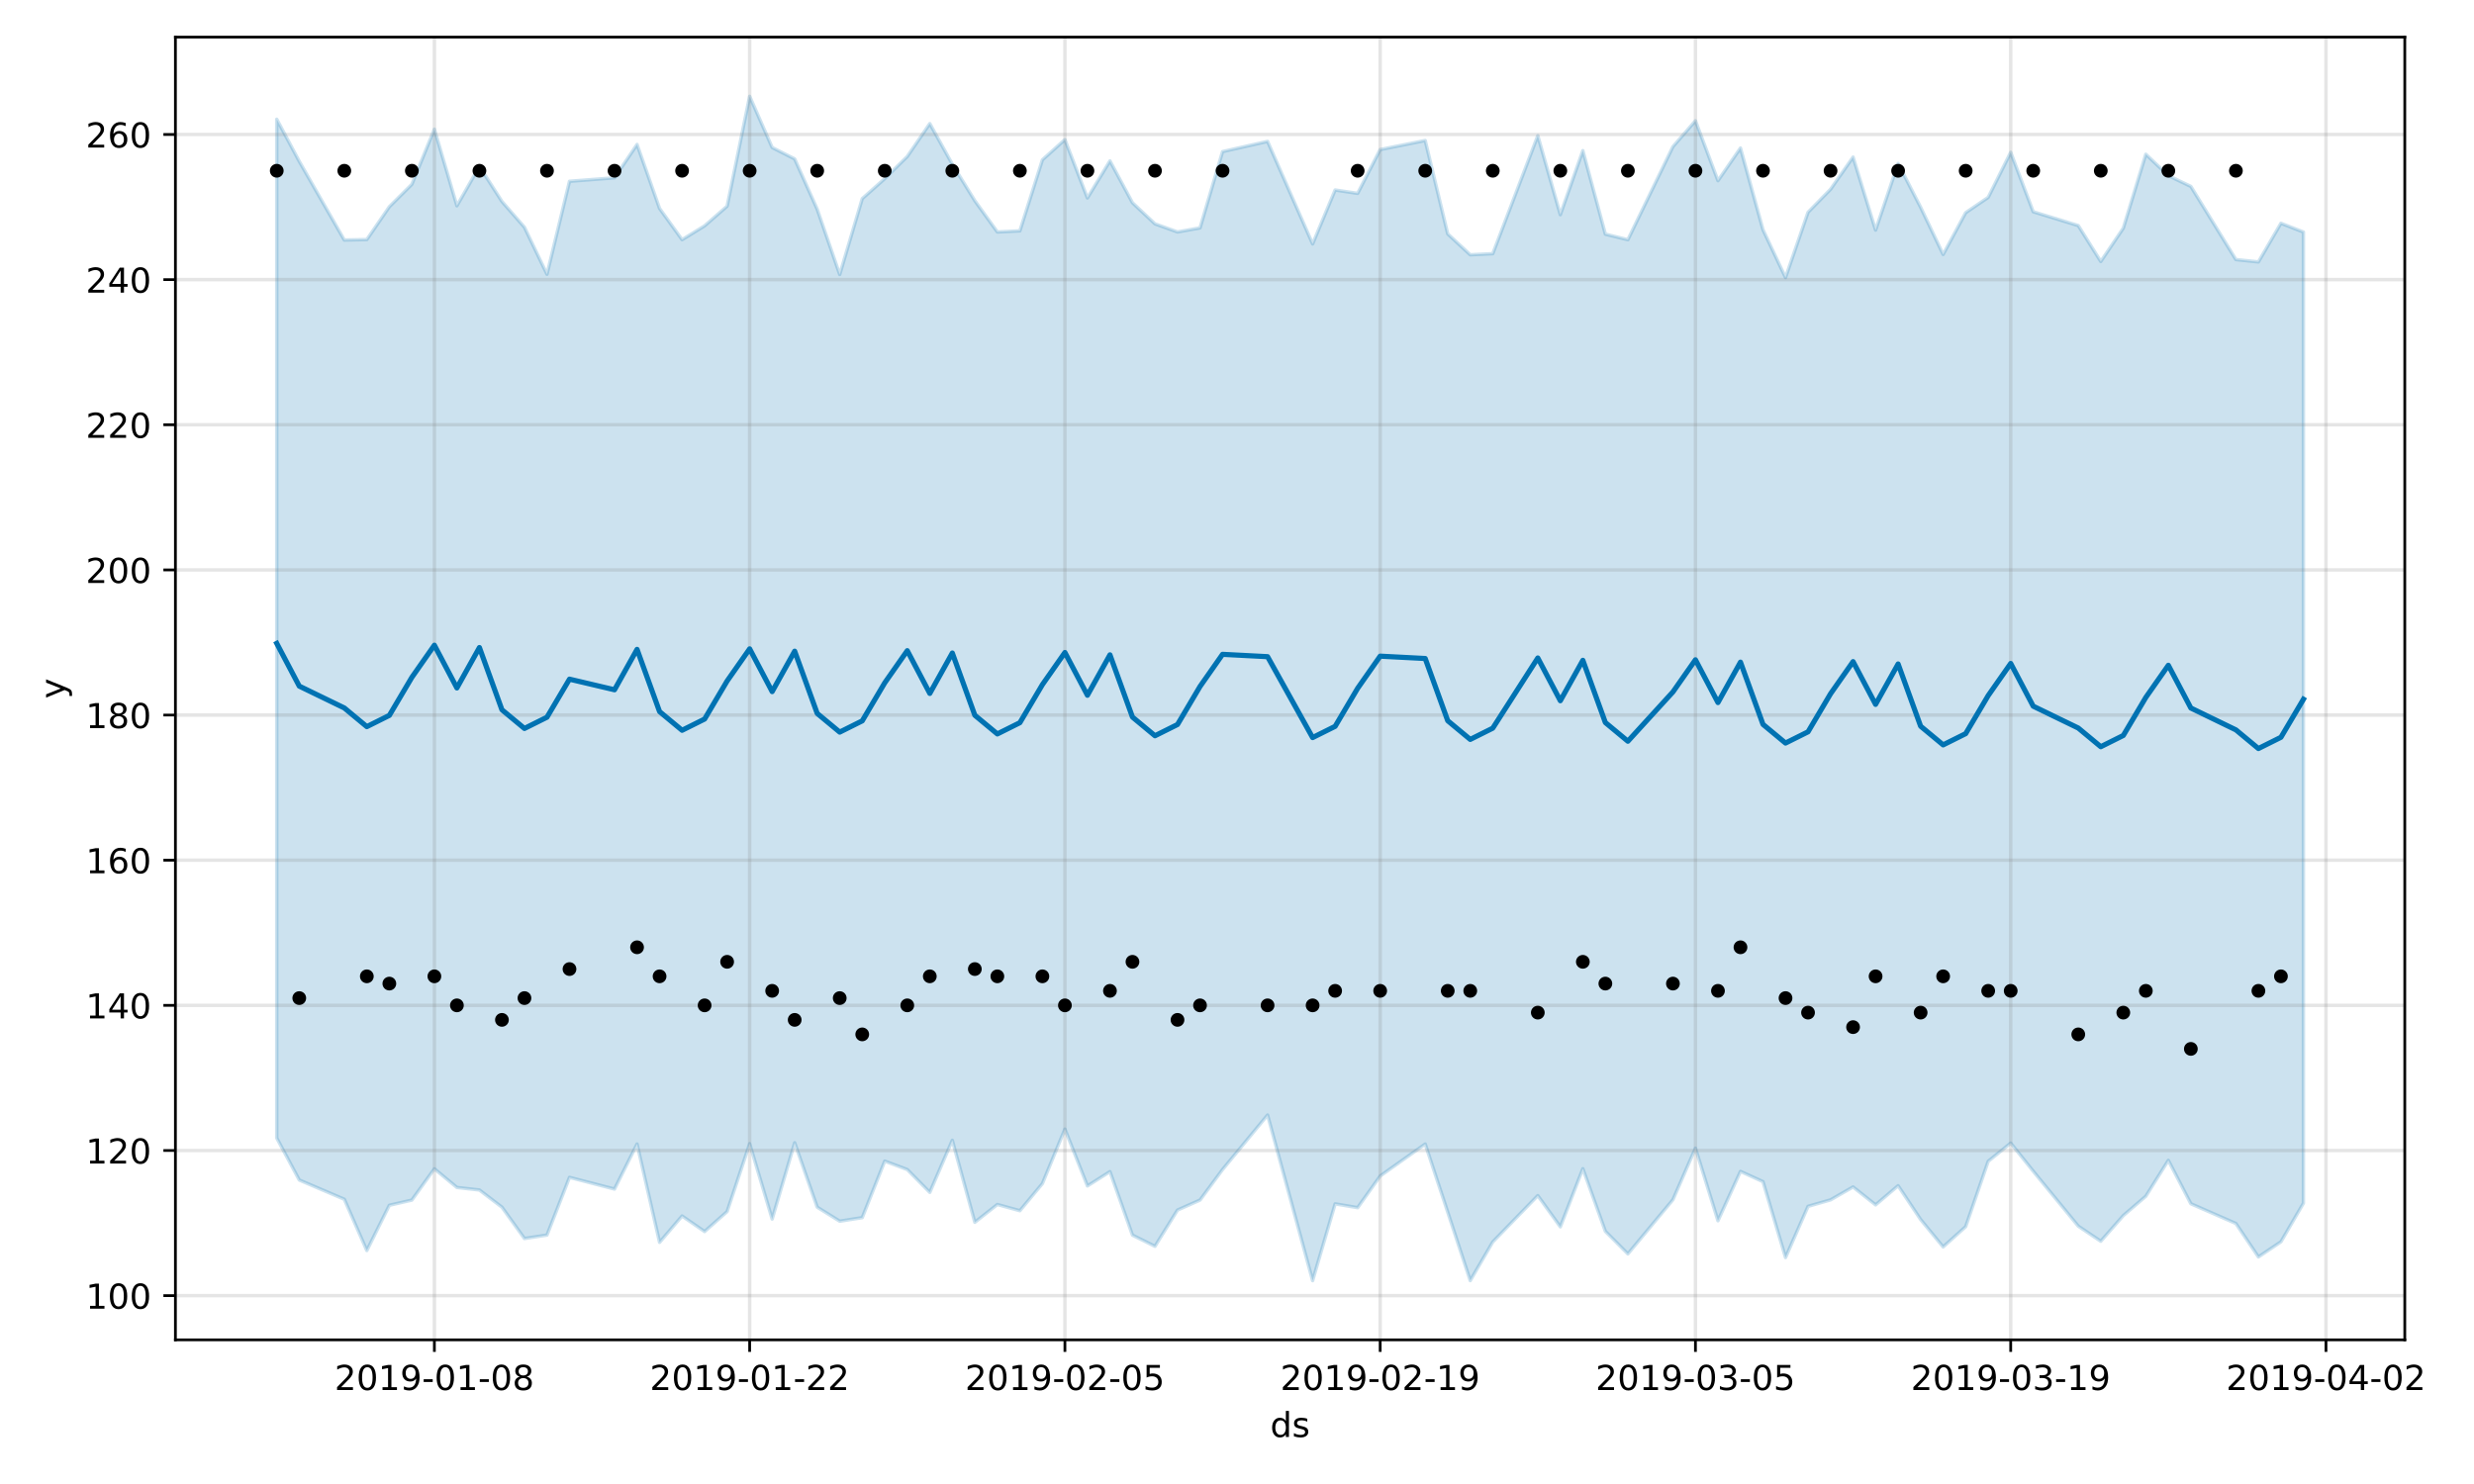 <?xml version="1.0" encoding="utf-8" standalone="no"?>
<!DOCTYPE svg PUBLIC "-//W3C//DTD SVG 1.1//EN"
  "http://www.w3.org/Graphics/SVG/1.1/DTD/svg11.dtd">
<!-- Created with matplotlib (https://matplotlib.org/) -->
<svg height="432pt" version="1.1" viewBox="0 0 720 432" width="720pt" xmlns="http://www.w3.org/2000/svg" xmlns:xlink="http://www.w3.org/1999/xlink">
 <defs>
  <style type="text/css">
*{stroke-linecap:butt;stroke-linejoin:round;}
  </style>
 </defs>
 <g id="figure_1">
  <g id="patch_1">
   <path d="M 0 432 
L 720 432 
L 720 0 
L 0 0 
z
" style="fill:#ffffff;"/>
  </g>
  <g id="axes_1">
   <g id="patch_2">
    <path d="M 51.05 390.04 
L 699.857 390.04 
L 699.857 10.8 
L 51.05 10.8 
z
" style="fill:#ffffff;"/>
   </g>
   <g id="PolyCollection_1">
    <defs>
     <path d="M 80.541 -397.289 
L 80.541 -100.711 
L 87.095 -88.489 
L 100.202 -82.889 
L 106.756 -67.959 
L 113.309 -81.136 
L 119.863 -82.645 
L 126.417 -91.755 
L 132.97 -86.322 
L 139.524 -85.585 
L 146.077 -80.585 
L 152.631 -71.46 
L 159.185 -72.462 
L 165.738 -89.261 
L 178.845 -85.854 
L 185.399 -98.967 
L 191.953 -70.34 
L 198.506 -78.017 
L 205.06 -73.487 
L 211.613 -79.305 
L 218.167 -99.072 
L 224.721 -77.131 
L 231.274 -99.337 
L 237.828 -80.585 
L 244.381 -76.501 
L 250.935 -77.534 
L 257.489 -93.992 
L 264.042 -91.534 
L 270.596 -84.894 
L 277.15 -100.053 
L 283.703 -76.182 
L 290.257 -81.362 
L 296.81 -79.553 
L 303.364 -87.448 
L 309.918 -103.312 
L 316.471 -86.765 
L 323.025 -90.927 
L 329.578 -72.447 
L 336.132 -69.192 
L 342.686 -79.742 
L 349.239 -82.656 
L 355.793 -91.534 
L 368.9 -107.411 
L 382.007 -59.198 
L 388.561 -81.55 
L 395.114 -80.441 
L 401.668 -89.657 
L 414.775 -98.965 
L 421.329 -79.14 
L 427.883 -59.203 
L 434.436 -70.47 
L 447.543 -83.954 
L 454.097 -74.861 
L 460.651 -91.784 
L 467.204 -73.552 
L 473.758 -66.987 
L 486.865 -82.749 
L 493.419 -97.768 
L 499.972 -76.634 
L 506.526 -90.999 
L 513.079 -88.006 
L 519.633 -65.919 
L 526.187 -80.825 
L 532.74 -82.709 
L 539.294 -86.471 
L 545.847 -81.256 
L 552.401 -86.832 
L 558.955 -76.993 
L 565.508 -69.01 
L 572.062 -74.91 
L 578.616 -93.939 
L 585.169 -99.242 
L 591.723 -91.059 
L 604.83 -75.068 
L 611.384 -70.664 
L 617.937 -78.135 
L 624.491 -83.761 
L 631.044 -94.22 
L 637.598 -81.579 
L 650.705 -75.838 
L 657.259 -66.099 
L 663.812 -70.503 
L 670.366 -81.75 
L 670.366 -364.456 
L 670.366 -364.456 
L 663.812 -367.005 
L 657.259 -355.758 
L 650.705 -356.444 
L 637.598 -377.737 
L 631.044 -380.878 
L 624.491 -387.099 
L 617.937 -365.582 
L 611.384 -355.88 
L 604.83 -366.337 
L 591.723 -370.358 
L 585.169 -387.656 
L 578.616 -374.539 
L 572.062 -370.087 
L 565.508 -357.922 
L 558.955 -371.667 
L 552.401 -384.422 
L 545.847 -365.014 
L 539.294 -386.268 
L 532.74 -376.895 
L 526.187 -370.205 
L 519.633 -351.202 
L 513.079 -365.117 
L 506.526 -388.907 
L 499.972 -379.398 
L 493.419 -396.844 
L 486.865 -389.307 
L 473.758 -362.222 
L 467.204 -363.839 
L 460.651 -388.157 
L 454.097 -369.502 
L 447.543 -392.504 
L 434.436 -358.152 
L 427.883 -357.835 
L 421.329 -363.914 
L 414.775 -391.096 
L 401.668 -388.464 
L 395.114 -375.71 
L 388.561 -376.687 
L 382.007 -360.998 
L 368.9 -390.84 
L 355.793 -387.869 
L 349.239 -365.656 
L 342.686 -364.484 
L 336.132 -366.835 
L 329.578 -372.979 
L 323.025 -385.163 
L 316.471 -374.371 
L 309.918 -391.365 
L 303.364 -385.472 
L 296.81 -364.796 
L 290.257 -364.475 
L 283.703 -373.575 
L 277.15 -384.199 
L 270.596 -396.017 
L 264.042 -386.448 
L 257.489 -379.998 
L 250.935 -374.166 
L 244.381 -352.089 
L 237.828 -371.094 
L 231.274 -385.742 
L 224.721 -389.063 
L 218.167 -403.962 
L 211.613 -371.983 
L 205.06 -366.261 
L 198.506 -362.232 
L 191.953 -371.316 
L 185.399 -389.946 
L 178.845 -380.24 
L 165.738 -379.231 
L 159.185 -352.167 
L 152.631 -365.844 
L 146.077 -373.356 
L 139.524 -383.576 
L 132.97 -372.087 
L 126.417 -394.408 
L 119.863 -378.347 
L 113.309 -371.809 
L 106.756 -362.266 
L 100.202 -362.132 
L 87.095 -385.031 
L 80.541 -397.289 
z
" id="m3056342a43" style="stroke:#0072b2;stroke-opacity:0.2;"/>
    </defs>
    <g clip-path="url(#p1890d43ff2)">
     <use style="fill:#0072b2;fill-opacity:0.2;stroke:#0072b2;stroke-opacity:0.2;" x="0" xlink:href="#m3056342a43" y="432"/>
    </g>
   </g>
   <g id="matplotlib.axis_1">
    <g id="xtick_1">
     <g id="line2d_1">
      <path clip-path="url(#p1890d43ff2)" d="M 126.417 390.04 
L 126.417 10.8 
" style="fill:none;stroke:#808080;stroke-linecap:square;stroke-opacity:0.2;"/>
     </g>
     <g id="line2d_2">
      <defs>
       <path d="M 0 0 
L 0 3.5 
" id="mc9037dffb2" style="stroke:#000000;stroke-width:0.8;"/>
      </defs>
      <g>
       <use style="stroke:#000000;stroke-width:0.8;" x="126.417" xlink:href="#mc9037dffb2" y="390.04"/>
      </g>
     </g>
     <g id="text_1">
      <!-- 2019-01-08 -->
      <defs>
       <path d="M 19.188 8.297 
L 53.609 8.297 
L 53.609 0 
L 7.328 0 
L 7.328 8.297 
Q 12.938 14.109 22.625 23.891 
Q 32.328 33.688 34.812 36.531 
Q 39.547 41.844 41.422 45.531 
Q 43.312 49.219 43.312 52.781 
Q 43.312 58.594 39.234 62.25 
Q 35.156 65.922 28.609 65.922 
Q 23.969 65.922 18.812 64.312 
Q 13.672 62.703 7.812 59.422 
L 7.812 69.391 
Q 13.766 71.781 18.938 73 
Q 24.125 74.219 28.422 74.219 
Q 39.75 74.219 46.484 68.547 
Q 53.219 62.891 53.219 53.422 
Q 53.219 48.922 51.531 44.891 
Q 49.859 40.875 45.406 35.406 
Q 44.188 33.984 37.641 27.219 
Q 31.109 20.453 19.188 8.297 
z
" id="DejaVuSans-50"/>
       <path d="M 31.781 66.406 
Q 24.172 66.406 20.328 58.906 
Q 16.5 51.422 16.5 36.375 
Q 16.5 21.391 20.328 13.891 
Q 24.172 6.391 31.781 6.391 
Q 39.453 6.391 43.281 13.891 
Q 47.125 21.391 47.125 36.375 
Q 47.125 51.422 43.281 58.906 
Q 39.453 66.406 31.781 66.406 
z
M 31.781 74.219 
Q 44.047 74.219 50.516 64.516 
Q 56.984 54.828 56.984 36.375 
Q 56.984 17.969 50.516 8.266 
Q 44.047 -1.422 31.781 -1.422 
Q 19.531 -1.422 13.062 8.266 
Q 6.594 17.969 6.594 36.375 
Q 6.594 54.828 13.062 64.516 
Q 19.531 74.219 31.781 74.219 
z
" id="DejaVuSans-48"/>
       <path d="M 12.406 8.297 
L 28.516 8.297 
L 28.516 63.922 
L 10.984 60.406 
L 10.984 69.391 
L 28.422 72.906 
L 38.281 72.906 
L 38.281 8.297 
L 54.391 8.297 
L 54.391 0 
L 12.406 0 
z
" id="DejaVuSans-49"/>
       <path d="M 10.984 1.516 
L 10.984 10.5 
Q 14.703 8.734 18.5 7.812 
Q 22.312 6.891 25.984 6.891 
Q 35.75 6.891 40.891 13.453 
Q 46.047 20.016 46.781 33.406 
Q 43.953 29.203 39.594 26.953 
Q 35.25 24.703 29.984 24.703 
Q 19.047 24.703 12.672 31.312 
Q 6.297 37.938 6.297 49.422 
Q 6.297 60.641 12.938 67.422 
Q 19.578 74.219 30.609 74.219 
Q 43.266 74.219 49.922 64.516 
Q 56.594 54.828 56.594 36.375 
Q 56.594 19.141 48.406 8.859 
Q 40.234 -1.422 26.422 -1.422 
Q 22.703 -1.422 18.891 -0.688 
Q 15.094 0.047 10.984 1.516 
z
M 30.609 32.422 
Q 37.25 32.422 41.125 36.953 
Q 45.016 41.5 45.016 49.422 
Q 45.016 57.281 41.125 61.844 
Q 37.25 66.406 30.609 66.406 
Q 23.969 66.406 20.094 61.844 
Q 16.219 57.281 16.219 49.422 
Q 16.219 41.5 20.094 36.953 
Q 23.969 32.422 30.609 32.422 
z
" id="DejaVuSans-57"/>
       <path d="M 4.891 31.391 
L 31.203 31.391 
L 31.203 23.391 
L 4.891 23.391 
z
" id="DejaVuSans-45"/>
       <path d="M 31.781 34.625 
Q 24.75 34.625 20.719 30.859 
Q 16.703 27.094 16.703 20.516 
Q 16.703 13.922 20.719 10.156 
Q 24.75 6.391 31.781 6.391 
Q 38.812 6.391 42.859 10.172 
Q 46.922 13.969 46.922 20.516 
Q 46.922 27.094 42.891 30.859 
Q 38.875 34.625 31.781 34.625 
z
M 21.922 38.812 
Q 15.578 40.375 12.031 44.719 
Q 8.5 49.078 8.5 55.328 
Q 8.5 64.062 14.719 69.141 
Q 20.953 74.219 31.781 74.219 
Q 42.672 74.219 48.875 69.141 
Q 55.078 64.062 55.078 55.328 
Q 55.078 49.078 51.531 44.719 
Q 48 40.375 41.703 38.812 
Q 48.828 37.156 52.797 32.312 
Q 56.781 27.484 56.781 20.516 
Q 56.781 9.906 50.312 4.234 
Q 43.844 -1.422 31.781 -1.422 
Q 19.734 -1.422 13.25 4.234 
Q 6.781 9.906 6.781 20.516 
Q 6.781 27.484 10.781 32.312 
Q 14.797 37.156 21.922 38.812 
z
M 18.312 54.391 
Q 18.312 48.734 21.844 45.562 
Q 25.391 42.391 31.781 42.391 
Q 38.141 42.391 41.719 45.562 
Q 45.312 48.734 45.312 54.391 
Q 45.312 60.062 41.719 63.234 
Q 38.141 66.406 31.781 66.406 
Q 25.391 66.406 21.844 63.234 
Q 18.312 60.062 18.312 54.391 
z
" id="DejaVuSans-56"/>
      </defs>
      <g transform="translate(97.359 404.638)scale(0.1 -0.1)">
       <use xlink:href="#DejaVuSans-50"/>
       <use x="63.623" xlink:href="#DejaVuSans-48"/>
       <use x="127.246" xlink:href="#DejaVuSans-49"/>
       <use x="190.869" xlink:href="#DejaVuSans-57"/>
       <use x="254.492" xlink:href="#DejaVuSans-45"/>
       <use x="290.576" xlink:href="#DejaVuSans-48"/>
       <use x="354.199" xlink:href="#DejaVuSans-49"/>
       <use x="417.822" xlink:href="#DejaVuSans-45"/>
       <use x="453.906" xlink:href="#DejaVuSans-48"/>
       <use x="517.529" xlink:href="#DejaVuSans-56"/>
      </g>
     </g>
    </g>
    <g id="xtick_2">
     <g id="line2d_3">
      <path clip-path="url(#p1890d43ff2)" d="M 218.167 390.04 
L 218.167 10.8 
" style="fill:none;stroke:#808080;stroke-linecap:square;stroke-opacity:0.2;"/>
     </g>
     <g id="line2d_4">
      <g>
       <use style="stroke:#000000;stroke-width:0.8;" x="218.167" xlink:href="#mc9037dffb2" y="390.04"/>
      </g>
     </g>
     <g id="text_2">
      <!-- 2019-01-22 -->
      <g transform="translate(189.109 404.638)scale(0.1 -0.1)">
       <use xlink:href="#DejaVuSans-50"/>
       <use x="63.623" xlink:href="#DejaVuSans-48"/>
       <use x="127.246" xlink:href="#DejaVuSans-49"/>
       <use x="190.869" xlink:href="#DejaVuSans-57"/>
       <use x="254.492" xlink:href="#DejaVuSans-45"/>
       <use x="290.576" xlink:href="#DejaVuSans-48"/>
       <use x="354.199" xlink:href="#DejaVuSans-49"/>
       <use x="417.822" xlink:href="#DejaVuSans-45"/>
       <use x="453.906" xlink:href="#DejaVuSans-50"/>
       <use x="517.529" xlink:href="#DejaVuSans-50"/>
      </g>
     </g>
    </g>
    <g id="xtick_3">
     <g id="line2d_5">
      <path clip-path="url(#p1890d43ff2)" d="M 309.918 390.04 
L 309.918 10.8 
" style="fill:none;stroke:#808080;stroke-linecap:square;stroke-opacity:0.2;"/>
     </g>
     <g id="line2d_6">
      <g>
       <use style="stroke:#000000;stroke-width:0.8;" x="309.918" xlink:href="#mc9037dffb2" y="390.04"/>
      </g>
     </g>
     <g id="text_3">
      <!-- 2019-02-05 -->
      <defs>
       <path d="M 10.797 72.906 
L 49.516 72.906 
L 49.516 64.594 
L 19.828 64.594 
L 19.828 46.734 
Q 21.969 47.469 24.109 47.828 
Q 26.266 48.188 28.422 48.188 
Q 40.625 48.188 47.75 41.5 
Q 54.891 34.812 54.891 23.391 
Q 54.891 11.625 47.562 5.094 
Q 40.234 -1.422 26.906 -1.422 
Q 22.312 -1.422 17.547 -0.641 
Q 12.797 0.141 7.719 1.703 
L 7.719 11.625 
Q 12.109 9.234 16.797 8.062 
Q 21.484 6.891 26.703 6.891 
Q 35.156 6.891 40.078 11.328 
Q 45.016 15.766 45.016 23.391 
Q 45.016 31 40.078 35.438 
Q 35.156 39.891 26.703 39.891 
Q 22.75 39.891 18.812 39.016 
Q 14.891 38.141 10.797 36.281 
z
" id="DejaVuSans-53"/>
      </defs>
      <g transform="translate(280.86 404.638)scale(0.1 -0.1)">
       <use xlink:href="#DejaVuSans-50"/>
       <use x="63.623" xlink:href="#DejaVuSans-48"/>
       <use x="127.246" xlink:href="#DejaVuSans-49"/>
       <use x="190.869" xlink:href="#DejaVuSans-57"/>
       <use x="254.492" xlink:href="#DejaVuSans-45"/>
       <use x="290.576" xlink:href="#DejaVuSans-48"/>
       <use x="354.199" xlink:href="#DejaVuSans-50"/>
       <use x="417.822" xlink:href="#DejaVuSans-45"/>
       <use x="453.906" xlink:href="#DejaVuSans-48"/>
       <use x="517.529" xlink:href="#DejaVuSans-53"/>
      </g>
     </g>
    </g>
    <g id="xtick_4">
     <g id="line2d_7">
      <path clip-path="url(#p1890d43ff2)" d="M 401.668 390.04 
L 401.668 10.8 
" style="fill:none;stroke:#808080;stroke-linecap:square;stroke-opacity:0.2;"/>
     </g>
     <g id="line2d_8">
      <g>
       <use style="stroke:#000000;stroke-width:0.8;" x="401.668" xlink:href="#mc9037dffb2" y="390.04"/>
      </g>
     </g>
     <g id="text_4">
      <!-- 2019-02-19 -->
      <g transform="translate(372.61 404.638)scale(0.1 -0.1)">
       <use xlink:href="#DejaVuSans-50"/>
       <use x="63.623" xlink:href="#DejaVuSans-48"/>
       <use x="127.246" xlink:href="#DejaVuSans-49"/>
       <use x="190.869" xlink:href="#DejaVuSans-57"/>
       <use x="254.492" xlink:href="#DejaVuSans-45"/>
       <use x="290.576" xlink:href="#DejaVuSans-48"/>
       <use x="354.199" xlink:href="#DejaVuSans-50"/>
       <use x="417.822" xlink:href="#DejaVuSans-45"/>
       <use x="453.906" xlink:href="#DejaVuSans-49"/>
       <use x="517.529" xlink:href="#DejaVuSans-57"/>
      </g>
     </g>
    </g>
    <g id="xtick_5">
     <g id="line2d_9">
      <path clip-path="url(#p1890d43ff2)" d="M 493.419 390.04 
L 493.419 10.8 
" style="fill:none;stroke:#808080;stroke-linecap:square;stroke-opacity:0.2;"/>
     </g>
     <g id="line2d_10">
      <g>
       <use style="stroke:#000000;stroke-width:0.8;" x="493.419" xlink:href="#mc9037dffb2" y="390.04"/>
      </g>
     </g>
     <g id="text_5">
      <!-- 2019-03-05 -->
      <defs>
       <path d="M 40.578 39.312 
Q 47.656 37.797 51.625 33 
Q 55.609 28.219 55.609 21.188 
Q 55.609 10.406 48.188 4.484 
Q 40.766 -1.422 27.094 -1.422 
Q 22.516 -1.422 17.656 -0.516 
Q 12.797 0.391 7.625 2.203 
L 7.625 11.719 
Q 11.719 9.328 16.594 8.109 
Q 21.484 6.891 26.812 6.891 
Q 36.078 6.891 40.938 10.547 
Q 45.797 14.203 45.797 21.188 
Q 45.797 27.641 41.281 31.266 
Q 36.766 34.906 28.719 34.906 
L 20.219 34.906 
L 20.219 43.016 
L 29.109 43.016 
Q 36.375 43.016 40.234 45.922 
Q 44.094 48.828 44.094 54.297 
Q 44.094 59.906 40.109 62.906 
Q 36.141 65.922 28.719 65.922 
Q 24.656 65.922 20.016 65.031 
Q 15.375 64.156 9.812 62.312 
L 9.812 71.094 
Q 15.438 72.656 20.344 73.438 
Q 25.25 74.219 29.594 74.219 
Q 40.828 74.219 47.359 69.109 
Q 53.906 64.016 53.906 55.328 
Q 53.906 49.266 50.438 45.094 
Q 46.969 40.922 40.578 39.312 
z
" id="DejaVuSans-51"/>
      </defs>
      <g transform="translate(464.361 404.638)scale(0.1 -0.1)">
       <use xlink:href="#DejaVuSans-50"/>
       <use x="63.623" xlink:href="#DejaVuSans-48"/>
       <use x="127.246" xlink:href="#DejaVuSans-49"/>
       <use x="190.869" xlink:href="#DejaVuSans-57"/>
       <use x="254.492" xlink:href="#DejaVuSans-45"/>
       <use x="290.576" xlink:href="#DejaVuSans-48"/>
       <use x="354.199" xlink:href="#DejaVuSans-51"/>
       <use x="417.822" xlink:href="#DejaVuSans-45"/>
       <use x="453.906" xlink:href="#DejaVuSans-48"/>
       <use x="517.529" xlink:href="#DejaVuSans-53"/>
      </g>
     </g>
    </g>
    <g id="xtick_6">
     <g id="line2d_11">
      <path clip-path="url(#p1890d43ff2)" d="M 585.169 390.04 
L 585.169 10.8 
" style="fill:none;stroke:#808080;stroke-linecap:square;stroke-opacity:0.2;"/>
     </g>
     <g id="line2d_12">
      <g>
       <use style="stroke:#000000;stroke-width:0.8;" x="585.169" xlink:href="#mc9037dffb2" y="390.04"/>
      </g>
     </g>
     <g id="text_6">
      <!-- 2019-03-19 -->
      <g transform="translate(556.111 404.638)scale(0.1 -0.1)">
       <use xlink:href="#DejaVuSans-50"/>
       <use x="63.623" xlink:href="#DejaVuSans-48"/>
       <use x="127.246" xlink:href="#DejaVuSans-49"/>
       <use x="190.869" xlink:href="#DejaVuSans-57"/>
       <use x="254.492" xlink:href="#DejaVuSans-45"/>
       <use x="290.576" xlink:href="#DejaVuSans-48"/>
       <use x="354.199" xlink:href="#DejaVuSans-51"/>
       <use x="417.822" xlink:href="#DejaVuSans-45"/>
       <use x="453.906" xlink:href="#DejaVuSans-49"/>
       <use x="517.529" xlink:href="#DejaVuSans-57"/>
      </g>
     </g>
    </g>
    <g id="xtick_7">
     <g id="line2d_13">
      <path clip-path="url(#p1890d43ff2)" d="M 676.92 390.04 
L 676.92 10.8 
" style="fill:none;stroke:#808080;stroke-linecap:square;stroke-opacity:0.2;"/>
     </g>
     <g id="line2d_14">
      <g>
       <use style="stroke:#000000;stroke-width:0.8;" x="676.92" xlink:href="#mc9037dffb2" y="390.04"/>
      </g>
     </g>
     <g id="text_7">
      <!-- 2019-04-02 -->
      <defs>
       <path d="M 37.797 64.312 
L 12.891 25.391 
L 37.797 25.391 
z
M 35.203 72.906 
L 47.609 72.906 
L 47.609 25.391 
L 58.016 25.391 
L 58.016 17.188 
L 47.609 17.188 
L 47.609 0 
L 37.797 0 
L 37.797 17.188 
L 4.891 17.188 
L 4.891 26.703 
z
" id="DejaVuSans-52"/>
      </defs>
      <g transform="translate(647.862 404.638)scale(0.1 -0.1)">
       <use xlink:href="#DejaVuSans-50"/>
       <use x="63.623" xlink:href="#DejaVuSans-48"/>
       <use x="127.246" xlink:href="#DejaVuSans-49"/>
       <use x="190.869" xlink:href="#DejaVuSans-57"/>
       <use x="254.492" xlink:href="#DejaVuSans-45"/>
       <use x="290.576" xlink:href="#DejaVuSans-48"/>
       <use x="354.199" xlink:href="#DejaVuSans-52"/>
       <use x="417.822" xlink:href="#DejaVuSans-45"/>
       <use x="453.906" xlink:href="#DejaVuSans-48"/>
       <use x="517.529" xlink:href="#DejaVuSans-50"/>
      </g>
     </g>
    </g>
    <g id="text_8">
     <!-- ds -->
     <defs>
      <path d="M 45.406 46.391 
L 45.406 75.984 
L 54.391 75.984 
L 54.391 0 
L 45.406 0 
L 45.406 8.203 
Q 42.578 3.328 38.25 0.953 
Q 33.938 -1.422 27.875 -1.422 
Q 17.969 -1.422 11.734 6.484 
Q 5.516 14.406 5.516 27.297 
Q 5.516 40.188 11.734 48.094 
Q 17.969 56 27.875 56 
Q 33.938 56 38.25 53.625 
Q 42.578 51.266 45.406 46.391 
z
M 14.797 27.297 
Q 14.797 17.391 18.875 11.75 
Q 22.953 6.109 30.078 6.109 
Q 37.203 6.109 41.297 11.75 
Q 45.406 17.391 45.406 27.297 
Q 45.406 37.203 41.297 42.844 
Q 37.203 48.484 30.078 48.484 
Q 22.953 48.484 18.875 42.844 
Q 14.797 37.203 14.797 27.297 
z
" id="DejaVuSans-100"/>
      <path d="M 44.281 53.078 
L 44.281 44.578 
Q 40.484 46.531 36.375 47.5 
Q 32.281 48.484 27.875 48.484 
Q 21.188 48.484 17.844 46.438 
Q 14.5 44.391 14.5 40.281 
Q 14.5 37.156 16.891 35.375 
Q 19.281 33.594 26.516 31.984 
L 29.594 31.297 
Q 39.156 29.25 43.188 25.516 
Q 47.219 21.781 47.219 15.094 
Q 47.219 7.469 41.188 3.016 
Q 35.156 -1.422 24.609 -1.422 
Q 20.219 -1.422 15.453 -0.562 
Q 10.688 0.297 5.422 2 
L 5.422 11.281 
Q 10.406 8.688 15.234 7.391 
Q 20.062 6.109 24.812 6.109 
Q 31.156 6.109 34.562 8.281 
Q 37.984 10.453 37.984 14.406 
Q 37.984 18.062 35.516 20.016 
Q 33.062 21.969 24.703 23.781 
L 21.578 24.516 
Q 13.234 26.266 9.516 29.906 
Q 5.812 33.547 5.812 39.891 
Q 5.812 47.609 11.281 51.797 
Q 16.75 56 26.812 56 
Q 31.781 56 36.172 55.266 
Q 40.578 54.547 44.281 53.078 
z
" id="DejaVuSans-115"/>
     </defs>
     <g transform="translate(369.675 418.317)scale(0.1 -0.1)">
      <use xlink:href="#DejaVuSans-100"/>
      <use x="63.477" xlink:href="#DejaVuSans-115"/>
     </g>
    </g>
   </g>
   <g id="matplotlib.axis_2">
    <g id="ytick_1">
     <g id="line2d_15">
      <path clip-path="url(#p1890d43ff2)" d="M 51.05 377.17 
L 699.857 377.17 
" style="fill:none;stroke:#808080;stroke-linecap:square;stroke-opacity:0.2;"/>
     </g>
     <g id="line2d_16">
      <defs>
       <path d="M 0 0 
L -3.5 0 
" id="m21d6fa3b4a" style="stroke:#000000;stroke-width:0.8;"/>
      </defs>
      <g>
       <use style="stroke:#000000;stroke-width:0.8;" x="51.05" xlink:href="#m21d6fa3b4a" y="377.17"/>
      </g>
     </g>
     <g id="text_9">
      <!-- 100 -->
      <g transform="translate(24.962 380.969)scale(0.1 -0.1)">
       <use xlink:href="#DejaVuSans-49"/>
       <use x="63.623" xlink:href="#DejaVuSans-48"/>
       <use x="127.246" xlink:href="#DejaVuSans-48"/>
      </g>
     </g>
    </g>
    <g id="ytick_2">
     <g id="line2d_17">
      <path clip-path="url(#p1890d43ff2)" d="M 51.05 334.917 
L 699.857 334.917 
" style="fill:none;stroke:#808080;stroke-linecap:square;stroke-opacity:0.2;"/>
     </g>
     <g id="line2d_18">
      <g>
       <use style="stroke:#000000;stroke-width:0.8;" x="51.05" xlink:href="#m21d6fa3b4a" y="334.917"/>
      </g>
     </g>
     <g id="text_10">
      <!-- 120 -->
      <g transform="translate(24.962 338.716)scale(0.1 -0.1)">
       <use xlink:href="#DejaVuSans-49"/>
       <use x="63.623" xlink:href="#DejaVuSans-50"/>
       <use x="127.246" xlink:href="#DejaVuSans-48"/>
      </g>
     </g>
    </g>
    <g id="ytick_3">
     <g id="line2d_19">
      <path clip-path="url(#p1890d43ff2)" d="M 51.05 292.664 
L 699.857 292.664 
" style="fill:none;stroke:#808080;stroke-linecap:square;stroke-opacity:0.2;"/>
     </g>
     <g id="line2d_20">
      <g>
       <use style="stroke:#000000;stroke-width:0.8;" x="51.05" xlink:href="#m21d6fa3b4a" y="292.664"/>
      </g>
     </g>
     <g id="text_11">
      <!-- 140 -->
      <g transform="translate(24.962 296.463)scale(0.1 -0.1)">
       <use xlink:href="#DejaVuSans-49"/>
       <use x="63.623" xlink:href="#DejaVuSans-52"/>
       <use x="127.246" xlink:href="#DejaVuSans-48"/>
      </g>
     </g>
    </g>
    <g id="ytick_4">
     <g id="line2d_21">
      <path clip-path="url(#p1890d43ff2)" d="M 51.05 250.41 
L 699.857 250.41 
" style="fill:none;stroke:#808080;stroke-linecap:square;stroke-opacity:0.2;"/>
     </g>
     <g id="line2d_22">
      <g>
       <use style="stroke:#000000;stroke-width:0.8;" x="51.05" xlink:href="#m21d6fa3b4a" y="250.41"/>
      </g>
     </g>
     <g id="text_12">
      <!-- 160 -->
      <defs>
       <path d="M 33.016 40.375 
Q 26.375 40.375 22.484 35.828 
Q 18.609 31.297 18.609 23.391 
Q 18.609 15.531 22.484 10.953 
Q 26.375 6.391 33.016 6.391 
Q 39.656 6.391 43.531 10.953 
Q 47.406 15.531 47.406 23.391 
Q 47.406 31.297 43.531 35.828 
Q 39.656 40.375 33.016 40.375 
z
M 52.594 71.297 
L 52.594 62.312 
Q 48.875 64.062 45.094 64.984 
Q 41.312 65.922 37.594 65.922 
Q 27.828 65.922 22.672 59.328 
Q 17.531 52.734 16.797 39.406 
Q 19.672 43.656 24.016 45.922 
Q 28.375 48.188 33.594 48.188 
Q 44.578 48.188 50.953 41.516 
Q 57.328 34.859 57.328 23.391 
Q 57.328 12.156 50.688 5.359 
Q 44.047 -1.422 33.016 -1.422 
Q 20.359 -1.422 13.672 8.266 
Q 6.984 17.969 6.984 36.375 
Q 6.984 53.656 15.188 63.938 
Q 23.391 74.219 37.203 74.219 
Q 40.922 74.219 44.703 73.484 
Q 48.484 72.75 52.594 71.297 
z
" id="DejaVuSans-54"/>
      </defs>
      <g transform="translate(24.962 254.21)scale(0.1 -0.1)">
       <use xlink:href="#DejaVuSans-49"/>
       <use x="63.623" xlink:href="#DejaVuSans-54"/>
       <use x="127.246" xlink:href="#DejaVuSans-48"/>
      </g>
     </g>
    </g>
    <g id="ytick_5">
     <g id="line2d_23">
      <path clip-path="url(#p1890d43ff2)" d="M 51.05 208.157 
L 699.857 208.157 
" style="fill:none;stroke:#808080;stroke-linecap:square;stroke-opacity:0.2;"/>
     </g>
     <g id="line2d_24">
      <g>
       <use style="stroke:#000000;stroke-width:0.8;" x="51.05" xlink:href="#m21d6fa3b4a" y="208.157"/>
      </g>
     </g>
     <g id="text_13">
      <!-- 180 -->
      <g transform="translate(24.962 211.957)scale(0.1 -0.1)">
       <use xlink:href="#DejaVuSans-49"/>
       <use x="63.623" xlink:href="#DejaVuSans-56"/>
       <use x="127.246" xlink:href="#DejaVuSans-48"/>
      </g>
     </g>
    </g>
    <g id="ytick_6">
     <g id="line2d_25">
      <path clip-path="url(#p1890d43ff2)" d="M 51.05 165.904 
L 699.857 165.904 
" style="fill:none;stroke:#808080;stroke-linecap:square;stroke-opacity:0.2;"/>
     </g>
     <g id="line2d_26">
      <g>
       <use style="stroke:#000000;stroke-width:0.8;" x="51.05" xlink:href="#m21d6fa3b4a" y="165.904"/>
      </g>
     </g>
     <g id="text_14">
      <!-- 200 -->
      <g transform="translate(24.962 169.704)scale(0.1 -0.1)">
       <use xlink:href="#DejaVuSans-50"/>
       <use x="63.623" xlink:href="#DejaVuSans-48"/>
       <use x="127.246" xlink:href="#DejaVuSans-48"/>
      </g>
     </g>
    </g>
    <g id="ytick_7">
     <g id="line2d_27">
      <path clip-path="url(#p1890d43ff2)" d="M 51.05 123.651 
L 699.857 123.651 
" style="fill:none;stroke:#808080;stroke-linecap:square;stroke-opacity:0.2;"/>
     </g>
     <g id="line2d_28">
      <g>
       <use style="stroke:#000000;stroke-width:0.8;" x="51.05" xlink:href="#m21d6fa3b4a" y="123.651"/>
      </g>
     </g>
     <g id="text_15">
      <!-- 220 -->
      <g transform="translate(24.962 127.451)scale(0.1 -0.1)">
       <use xlink:href="#DejaVuSans-50"/>
       <use x="63.623" xlink:href="#DejaVuSans-50"/>
       <use x="127.246" xlink:href="#DejaVuSans-48"/>
      </g>
     </g>
    </g>
    <g id="ytick_8">
     <g id="line2d_29">
      <path clip-path="url(#p1890d43ff2)" d="M 51.05 81.398 
L 699.857 81.398 
" style="fill:none;stroke:#808080;stroke-linecap:square;stroke-opacity:0.2;"/>
     </g>
     <g id="line2d_30">
      <g>
       <use style="stroke:#000000;stroke-width:0.8;" x="51.05" xlink:href="#m21d6fa3b4a" y="81.398"/>
      </g>
     </g>
     <g id="text_16">
      <!-- 240 -->
      <g transform="translate(24.962 85.198)scale(0.1 -0.1)">
       <use xlink:href="#DejaVuSans-50"/>
       <use x="63.623" xlink:href="#DejaVuSans-52"/>
       <use x="127.246" xlink:href="#DejaVuSans-48"/>
      </g>
     </g>
    </g>
    <g id="ytick_9">
     <g id="line2d_31">
      <path clip-path="url(#p1890d43ff2)" d="M 51.05 39.145 
L 699.857 39.145 
" style="fill:none;stroke:#808080;stroke-linecap:square;stroke-opacity:0.2;"/>
     </g>
     <g id="line2d_32">
      <g>
       <use style="stroke:#000000;stroke-width:0.8;" x="51.05" xlink:href="#m21d6fa3b4a" y="39.145"/>
      </g>
     </g>
     <g id="text_17">
      <!-- 260 -->
      <g transform="translate(24.962 42.945)scale(0.1 -0.1)">
       <use xlink:href="#DejaVuSans-50"/>
       <use x="63.623" xlink:href="#DejaVuSans-54"/>
       <use x="127.246" xlink:href="#DejaVuSans-48"/>
      </g>
     </g>
    </g>
    <g id="text_18">
     <!-- y -->
     <defs>
      <path d="M 32.172 -5.078 
Q 28.375 -14.844 24.75 -17.812 
Q 21.141 -20.797 15.094 -20.797 
L 7.906 -20.797 
L 7.906 -13.281 
L 13.188 -13.281 
Q 16.891 -13.281 18.938 -11.516 
Q 21 -9.766 23.484 -3.219 
L 25.094 0.875 
L 2.984 54.688 
L 12.5 54.688 
L 29.594 11.922 
L 46.688 54.688 
L 56.203 54.688 
z
" id="DejaVuSans-121"/>
     </defs>
     <g transform="translate(18.883 203.379)rotate(-90)scale(0.1 -0.1)">
      <use xlink:href="#DejaVuSans-121"/>
     </g>
    </g>
   </g>
   <g id="line2d_33">
    <defs>
     <path d="M 0 1.5 
C 0.398 1.5 0.779 1.342 1.061 1.061 
C 1.342 0.779 1.5 0.398 1.5 0 
C 1.5 -0.398 1.342 -0.779 1.061 -1.061 
C 0.779 -1.342 0.398 -1.5 0 -1.5 
C -0.398 -1.5 -0.779 -1.342 -1.061 -1.061 
C -1.342 -0.779 -1.5 -0.398 -1.5 0 
C -1.5 0.398 -1.342 0.779 -1.061 1.061 
C -0.779 1.342 -0.398 1.5 0 1.5 
z
" id="mb825c746df" style="stroke:#000000;"/>
    </defs>
    <g clip-path="url(#p1890d43ff2)">
     <use style="stroke:#000000;" x="80.541" xlink:href="#mb825c746df" y="49.709"/>
     <use style="stroke:#000000;" x="87.095" xlink:href="#mb825c746df" y="290.551"/>
     <use style="stroke:#000000;" x="100.202" xlink:href="#mb825c746df" y="49.709"/>
     <use style="stroke:#000000;" x="106.756" xlink:href="#mb825c746df" y="284.213"/>
     <use style="stroke:#000000;" x="113.309" xlink:href="#mb825c746df" y="286.326"/>
     <use style="stroke:#000000;" x="119.863" xlink:href="#mb825c746df" y="49.709"/>
     <use style="stroke:#000000;" x="126.417" xlink:href="#mb825c746df" y="284.213"/>
     <use style="stroke:#000000;" x="132.97" xlink:href="#mb825c746df" y="292.664"/>
     <use style="stroke:#000000;" x="139.524" xlink:href="#mb825c746df" y="49.709"/>
     <use style="stroke:#000000;" x="146.077" xlink:href="#mb825c746df" y="296.889"/>
     <use style="stroke:#000000;" x="152.631" xlink:href="#mb825c746df" y="290.551"/>
     <use style="stroke:#000000;" x="159.185" xlink:href="#mb825c746df" y="49.709"/>
     <use style="stroke:#000000;" x="165.738" xlink:href="#mb825c746df" y="282.1"/>
     <use style="stroke:#000000;" x="178.845" xlink:href="#mb825c746df" y="49.709"/>
     <use style="stroke:#000000;" x="185.399" xlink:href="#mb825c746df" y="275.762"/>
     <use style="stroke:#000000;" x="191.953" xlink:href="#mb825c746df" y="284.213"/>
     <use style="stroke:#000000;" x="198.506" xlink:href="#mb825c746df" y="49.709"/>
     <use style="stroke:#000000;" x="205.06" xlink:href="#mb825c746df" y="292.664"/>
     <use style="stroke:#000000;" x="211.613" xlink:href="#mb825c746df" y="279.988"/>
     <use style="stroke:#000000;" x="218.167" xlink:href="#mb825c746df" y="49.709"/>
     <use style="stroke:#000000;" x="224.721" xlink:href="#mb825c746df" y="288.438"/>
     <use style="stroke:#000000;" x="231.274" xlink:href="#mb825c746df" y="296.889"/>
     <use style="stroke:#000000;" x="237.828" xlink:href="#mb825c746df" y="49.709"/>
     <use style="stroke:#000000;" x="244.381" xlink:href="#mb825c746df" y="290.551"/>
     <use style="stroke:#000000;" x="250.935" xlink:href="#mb825c746df" y="301.114"/>
     <use style="stroke:#000000;" x="257.489" xlink:href="#mb825c746df" y="49.709"/>
     <use style="stroke:#000000;" x="264.042" xlink:href="#mb825c746df" y="292.664"/>
     <use style="stroke:#000000;" x="270.596" xlink:href="#mb825c746df" y="284.213"/>
     <use style="stroke:#000000;" x="277.15" xlink:href="#mb825c746df" y="49.709"/>
     <use style="stroke:#000000;" x="283.703" xlink:href="#mb825c746df" y="282.1"/>
     <use style="stroke:#000000;" x="290.257" xlink:href="#mb825c746df" y="284.213"/>
     <use style="stroke:#000000;" x="296.81" xlink:href="#mb825c746df" y="49.709"/>
     <use style="stroke:#000000;" x="303.364" xlink:href="#mb825c746df" y="284.213"/>
     <use style="stroke:#000000;" x="309.918" xlink:href="#mb825c746df" y="292.664"/>
     <use style="stroke:#000000;" x="316.471" xlink:href="#mb825c746df" y="49.709"/>
     <use style="stroke:#000000;" x="323.025" xlink:href="#mb825c746df" y="288.438"/>
     <use style="stroke:#000000;" x="329.578" xlink:href="#mb825c746df" y="279.988"/>
     <use style="stroke:#000000;" x="336.132" xlink:href="#mb825c746df" y="49.709"/>
     <use style="stroke:#000000;" x="342.686" xlink:href="#mb825c746df" y="296.889"/>
     <use style="stroke:#000000;" x="349.239" xlink:href="#mb825c746df" y="292.664"/>
     <use style="stroke:#000000;" x="355.793" xlink:href="#mb825c746df" y="49.709"/>
     <use style="stroke:#000000;" x="368.9" xlink:href="#mb825c746df" y="292.664"/>
     <use style="stroke:#000000;" x="382.007" xlink:href="#mb825c746df" y="292.664"/>
     <use style="stroke:#000000;" x="388.561" xlink:href="#mb825c746df" y="288.438"/>
     <use style="stroke:#000000;" x="395.114" xlink:href="#mb825c746df" y="49.709"/>
     <use style="stroke:#000000;" x="401.668" xlink:href="#mb825c746df" y="288.438"/>
     <use style="stroke:#000000;" x="414.775" xlink:href="#mb825c746df" y="49.709"/>
     <use style="stroke:#000000;" x="421.329" xlink:href="#mb825c746df" y="288.438"/>
     <use style="stroke:#000000;" x="427.883" xlink:href="#mb825c746df" y="288.438"/>
     <use style="stroke:#000000;" x="434.436" xlink:href="#mb825c746df" y="49.709"/>
     <use style="stroke:#000000;" x="447.543" xlink:href="#mb825c746df" y="294.776"/>
     <use style="stroke:#000000;" x="454.097" xlink:href="#mb825c746df" y="49.709"/>
     <use style="stroke:#000000;" x="460.651" xlink:href="#mb825c746df" y="279.988"/>
     <use style="stroke:#000000;" x="467.204" xlink:href="#mb825c746df" y="286.326"/>
     <use style="stroke:#000000;" x="473.758" xlink:href="#mb825c746df" y="49.709"/>
     <use style="stroke:#000000;" x="486.865" xlink:href="#mb825c746df" y="286.326"/>
     <use style="stroke:#000000;" x="493.419" xlink:href="#mb825c746df" y="49.709"/>
     <use style="stroke:#000000;" x="499.972" xlink:href="#mb825c746df" y="288.438"/>
     <use style="stroke:#000000;" x="506.526" xlink:href="#mb825c746df" y="275.762"/>
     <use style="stroke:#000000;" x="513.079" xlink:href="#mb825c746df" y="49.709"/>
     <use style="stroke:#000000;" x="519.633" xlink:href="#mb825c746df" y="290.551"/>
     <use style="stroke:#000000;" x="526.187" xlink:href="#mb825c746df" y="294.776"/>
     <use style="stroke:#000000;" x="532.74" xlink:href="#mb825c746df" y="49.709"/>
     <use style="stroke:#000000;" x="539.294" xlink:href="#mb825c746df" y="299.001"/>
     <use style="stroke:#000000;" x="545.847" xlink:href="#mb825c746df" y="284.213"/>
     <use style="stroke:#000000;" x="552.401" xlink:href="#mb825c746df" y="49.709"/>
     <use style="stroke:#000000;" x="558.955" xlink:href="#mb825c746df" y="294.776"/>
     <use style="stroke:#000000;" x="565.508" xlink:href="#mb825c746df" y="284.213"/>
     <use style="stroke:#000000;" x="572.062" xlink:href="#mb825c746df" y="49.709"/>
     <use style="stroke:#000000;" x="578.616" xlink:href="#mb825c746df" y="288.438"/>
     <use style="stroke:#000000;" x="585.169" xlink:href="#mb825c746df" y="288.438"/>
     <use style="stroke:#000000;" x="591.723" xlink:href="#mb825c746df" y="49.709"/>
     <use style="stroke:#000000;" x="604.83" xlink:href="#mb825c746df" y="301.114"/>
     <use style="stroke:#000000;" x="611.384" xlink:href="#mb825c746df" y="49.709"/>
     <use style="stroke:#000000;" x="617.937" xlink:href="#mb825c746df" y="294.776"/>
     <use style="stroke:#000000;" x="624.491" xlink:href="#mb825c746df" y="288.438"/>
     <use style="stroke:#000000;" x="631.044" xlink:href="#mb825c746df" y="49.709"/>
     <use style="stroke:#000000;" x="637.598" xlink:href="#mb825c746df" y="305.339"/>
     <use style="stroke:#000000;" x="650.705" xlink:href="#mb825c746df" y="49.709"/>
     <use style="stroke:#000000;" x="657.259" xlink:href="#mb825c746df" y="288.438"/>
     <use style="stroke:#000000;" x="663.812" xlink:href="#mb825c746df" y="284.213"/>
    </g>
   </g>
   <g id="line2d_34">
    <path clip-path="url(#p1890d43ff2)" d="M 80.541 187.291 
L 87.095 199.734 
L 100.202 206.09 
L 106.756 211.527 
L 113.309 208.255 
L 119.863 197.176 
L 126.417 187.822 
L 132.97 200.265 
L 139.524 188.505 
L 146.077 206.622 
L 152.631 212.058 
L 159.185 208.786 
L 165.738 197.707 
L 178.845 200.796 
L 185.399 189.037 
L 191.953 207.153 
L 198.506 212.589 
L 205.06 209.317 
L 211.613 198.238 
L 218.167 188.885 
L 224.721 201.328 
L 231.274 189.568 
L 237.828 207.684 
L 244.381 213.121 
L 250.935 209.848 
L 257.489 198.769 
L 264.042 189.416 
L 270.596 201.859 
L 277.15 190.099 
L 283.703 208.216 
L 290.257 213.652 
L 296.81 210.38 
L 303.364 199.301 
L 309.918 189.947 
L 316.471 202.39 
L 323.025 190.63 
L 329.578 208.747 
L 336.132 214.183 
L 342.686 210.911 
L 349.239 199.832 
L 355.793 190.479 
L 368.9 191.162 
L 382.007 214.715 
L 388.561 211.442 
L 395.114 200.363 
L 401.668 191.01 
L 414.775 191.693 
L 421.329 209.809 
L 427.883 215.246 
L 434.436 211.974 
L 447.543 191.541 
L 454.097 203.984 
L 460.651 192.224 
L 467.204 210.341 
L 473.758 215.777 
L 486.865 201.426 
L 493.419 192.072 
L 499.972 204.515 
L 506.526 192.756 
L 513.079 210.872 
L 519.633 216.308 
L 526.187 213.036 
L 532.74 201.957 
L 539.294 192.604 
L 545.847 205.047 
L 552.401 193.287 
L 558.955 211.403 
L 565.508 216.84 
L 572.062 213.567 
L 578.616 202.488 
L 585.169 193.135 
L 591.723 205.578 
L 604.83 211.935 
L 611.384 217.371 
L 617.937 214.099 
L 624.491 203.02 
L 631.044 193.666 
L 637.598 206.109 
L 650.705 212.466 
L 657.259 217.902 
L 663.812 214.63 
L 670.366 203.551 
" style="fill:none;stroke:#0072b2;stroke-linecap:square;stroke-width:1.5;"/>
   </g>
   <g id="patch_3">
    <path d="M 51.05 390.04 
L 51.05 10.8 
" style="fill:none;stroke:#000000;stroke-linecap:square;stroke-linejoin:miter;stroke-width:0.8;"/>
   </g>
   <g id="patch_4">
    <path d="M 699.857 390.04 
L 699.857 10.8 
" style="fill:none;stroke:#000000;stroke-linecap:square;stroke-linejoin:miter;stroke-width:0.8;"/>
   </g>
   <g id="patch_5">
    <path d="M 51.05 390.04 
L 699.857 390.04 
" style="fill:none;stroke:#000000;stroke-linecap:square;stroke-linejoin:miter;stroke-width:0.8;"/>
   </g>
   <g id="patch_6">
    <path d="M 51.05 10.8 
L 699.857 10.8 
" style="fill:none;stroke:#000000;stroke-linecap:square;stroke-linejoin:miter;stroke-width:0.8;"/>
   </g>
  </g>
 </g>
 <defs>
  <clipPath id="p1890d43ff2">
   <rect height="379.24" width="648.807" x="51.05" y="10.8"/>
  </clipPath>
 </defs>
</svg>
